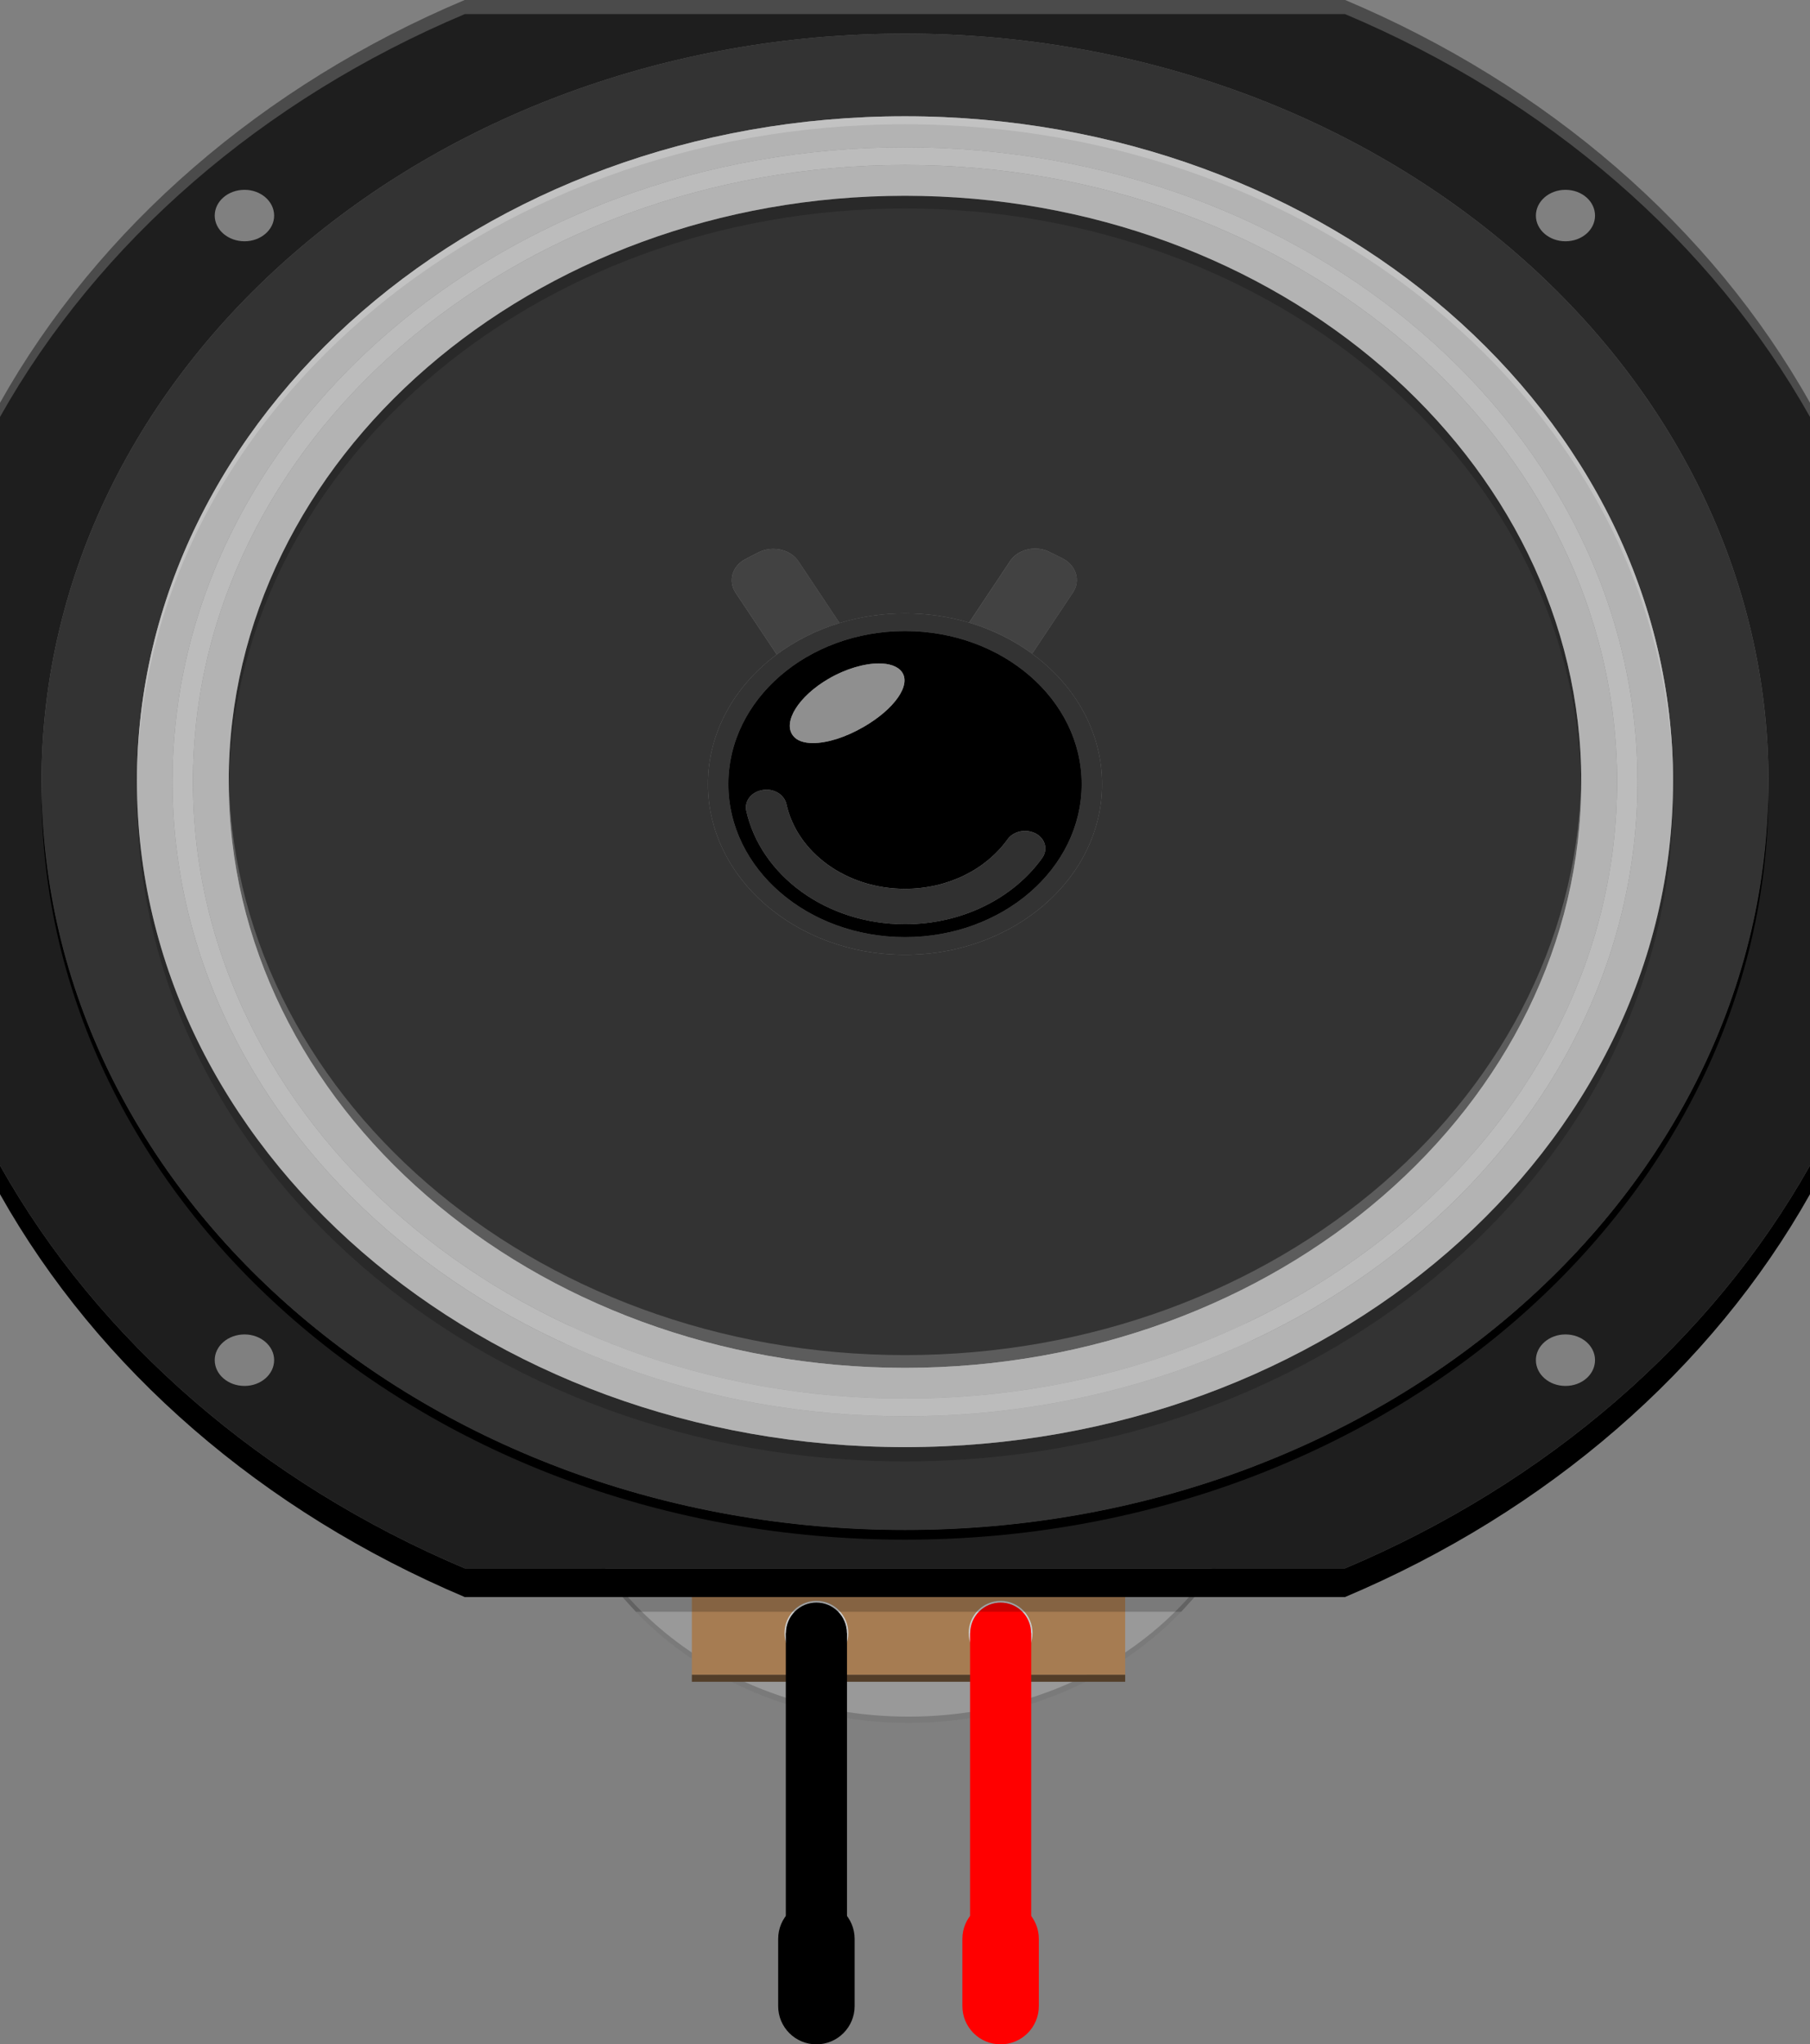 <?xml version="1.0" encoding="utf-8"?>
<!-- Generator: Adobe Illustrator 15.1.0, SVG Export Plug-In . SVG Version: 6.00 Build 0)  -->
<!DOCTYPE svg PUBLIC "-//W3C//DTD SVG 1.1//EN" "http://www.w3.org/Graphics/SVG/1.1/DTD/svg11.dtd">
<svg version="1.1" id="Ebene_1" xmlns:svg="http://www.w3.org/2000/svg"
	 xmlns="http://www.w3.org/2000/svg" xmlns:xlink="http://www.w3.org/1999/xlink" x="0px" y="0px" width="71.01px"
	 height="80.156px" viewBox="0 0 71.01 80.156" enable-background="new 0 0 71.01 80.156" xml:space="preserve">
<rect x="0" y="0" width="71.01" height="80.156" fill="#808080" stroke="none"/>
<g>
	<g>
		<g enable-background="new    ">
			<g>
				<path fill="#999999" d="M35.643,43.516c-7.668,0-13.887,5.385-13.887,12.025c0,6.648,6.219,12.027,13.887,12.027
					c7.667,0,13.886-5.379,13.886-12.027C49.529,48.9,43.311,43.516,35.643,43.516"/>
			</g>
		</g>
	</g>
	<g id="breadboard">
		<circle id="connector0pin" fill="none" cx="32.029" cy="78.176" r="1.98"/>
		<circle id="connector1pin" fill="none" cx="39.255" cy="78.176" r="1.98"/>
	</g>
	<path fill-opacity="0.2" d="M49.529,55.291c0,6.648-6.219,12.027-13.886,12.027c-7.668,0-13.887-5.379-13.887-12.027v0.25
		c0,6.648,6.219,12.027,13.887,12.027c7.667,0,13.886-5.379,13.886-12.027V55.291z"/>
	<g>
		<path fill="#333333" d="M38.019,24.416l1.608-2.413c0.211-0.314,0.593-0.491,0.984-0.491c0.191,0,0.386,0.043,0.563,0.133
			l0.504,0.249c0.54,0.273,0.729,0.873,0.415,1.341l-1.601,2.401c1.677,1.229,2.744,3.063,2.744,5.112
			c0,3.695-3.465,6.695-7.731,6.695c-4.266,0-7.731-3-7.731-6.695c0-2.031,1.048-3.852,2.7-5.081l-1.611-2.417
			c-0.315-0.468-0.135-1.076,0.414-1.341l0.495-0.257c0.18-0.086,0.375-0.128,0.568-0.128c0.395,0,0.777,0.175,0.989,0.495
			l1.608,2.414c0.804-0.245,1.667-0.379,2.567-0.379C36.385,24.053,37.231,24.181,38.019,24.416 M35.505,7.678
			c-14.634,0-26.532,10.312-26.532,22.977c0,12.673,11.898,22.986,26.532,22.986c14.626,0,26.532-10.313,26.532-22.986
			C62.037,17.989,50.131,7.678,35.505,7.678 M35.505,56.75c-16.614,0-30.132-11.699-30.132-26.095
			c0-14.388,13.518-26.095,30.132-26.095c16.614,0,30.132,11.707,30.132,26.095C65.637,45.051,52.119,56.75,35.505,56.75
			 M35.505,1.317c-18.711,0-33.876,13.133-33.876,29.337C1.629,46.859,16.794,60,35.505,60c18.712,0,33.876-13.141,33.876-29.345
			C69.381,14.451,54.217,1.317,35.505,1.317"/>
		<path fill="#B3B3B3" d="M35.505,53.641c-14.634,0-26.532-10.313-26.532-22.986c0-12.666,11.898-22.977,26.532-22.977
			c14.626,0,26.532,10.312,26.532,22.977C62.037,43.328,50.131,53.641,35.505,53.641z M35.505,6.469
			c-15.399,0-27.936,10.85-27.936,24.186c0,13.343,12.537,24.193,27.936,24.193c15.399,0,27.937-10.85,27.937-24.193
			C63.441,17.319,50.904,6.469,35.505,6.469 M35.505,55.541c-15.84,0-28.737-11.16-28.737-24.886
			c0-13.718,12.897-24.879,28.737-24.879c15.841,0,28.737,11.162,28.737,24.879C64.242,44.381,51.346,55.541,35.505,55.541
			 M35.505,4.56c-16.614,0-30.132,11.707-30.132,26.095c0,14.396,13.518,26.095,30.132,26.095c16.614,0,30.132-11.699,30.132-26.095
			C65.637,16.267,52.119,4.56,35.505,4.56z"/>
		<path fill="#BCBCBC" d="M35.505,54.848c-15.399,0-27.936-10.85-27.936-24.193c0-13.336,12.537-24.186,27.936-24.186
			c15.399,0,27.937,10.85,27.937,24.186C63.441,43.998,50.904,54.848,35.505,54.848 M35.505,5.775
			c-15.84,0-28.737,11.162-28.737,24.879c0,13.726,12.897,24.886,28.737,24.886c15.841,0,28.737-11.16,28.737-24.886
			C64.242,16.937,51.346,5.775,35.505,5.775"/>
		<path fill="#424242" d="M40.612,21.512c-0.392,0-0.773,0.177-0.984,0.491l-1.608,2.413c0.914,0.273,1.751,0.69,2.474,1.22
			l1.601-2.401c0.314-0.468,0.125-1.068-0.415-1.341l-0.504-0.249C40.998,21.555,40.803,21.512,40.612,21.512"/>
		<path fill="#424242" d="M30.34,21.524c-0.192,0-0.388,0.042-0.568,0.128l-0.495,0.257c-0.549,0.265-0.729,0.873-0.414,1.341
			l1.611,2.417c0.719-0.535,1.552-0.957,2.464-1.235l-1.608-2.414C31.117,21.699,30.735,21.524,30.34,21.524"/>
		<path fill="#333333" d="M35.505,36.75c-3.825,0-6.93-2.682-6.93-6.002c0-3.312,3.105-6.001,6.93-6.001
			c3.826,0,6.931,2.689,6.931,6.001C42.436,34.068,39.331,36.75,35.505,36.75 M35.505,24.053c-0.9,0-1.764,0.134-2.567,0.379
			c-0.912,0.279-1.745,0.701-2.464,1.235c-1.652,1.229-2.7,3.05-2.7,5.081c0,3.695,3.465,6.695,7.731,6.695
			c4.266,0,7.731-3,7.731-6.695c0-2.049-1.066-3.884-2.744-5.112c-0.723-0.53-1.56-0.947-2.474-1.22
			C37.231,24.181,36.385,24.053,35.505,24.053"/>
		<path d="M35.505,36.243c-3.096,0-5.661-1.917-6.228-4.451c-0.081-0.374,0.198-0.74,0.639-0.811
			c0.054-0.01,0.107-0.014,0.159-0.014c0.371,0,0.698,0.231,0.777,0.56c0.414,1.894,2.34,3.328,4.653,3.328
			c1.701,0,3.186-0.772,4.023-1.941c0.152-0.213,0.416-0.331,0.685-0.331c0.145,0,0.291,0.034,0.423,0.104
			c0.378,0.203,0.485,0.631,0.252,0.959C39.771,35.207,37.773,36.243,35.505,36.243 M31.896,29.141
			c-0.362,0-0.646-0.097-0.792-0.302c-0.396-0.53,0.225-1.535,1.404-2.221c0.682-0.396,1.407-0.601,1.971-0.601
			c0.411,0,0.736,0.108,0.899,0.328c0.387,0.522-0.306,1.474-1.494,2.159C33.175,28.917,32.445,29.141,31.896,29.141 M35.505,24.747
			c-3.825,0-6.93,2.689-6.93,6.001c0,3.32,3.105,6.002,6.93,6.002c3.826,0,6.931-2.682,6.931-6.002
			C42.436,27.436,39.331,24.747,35.505,24.747"/>
		<path fill="#303030" d="M30.075,30.968c-0.052,0-0.105,0.004-0.159,0.014c-0.441,0.07-0.72,0.437-0.639,0.811
			c0.567,2.534,3.132,4.451,6.228,4.451c2.268,0,4.266-1.037,5.382-2.595c0.233-0.328,0.126-0.756-0.252-0.959
			c-0.132-0.07-0.278-0.104-0.423-0.104c-0.269,0-0.532,0.117-0.685,0.331c-0.837,1.169-2.322,1.941-4.023,1.941
			c-2.313,0-4.239-1.435-4.653-3.328C30.773,31.2,30.446,30.968,30.075,30.968"/>
		<path fill="#8F8F8F" d="M34.479,26.017c-0.564,0-1.289,0.204-1.971,0.601c-1.179,0.686-1.8,1.691-1.404,2.221
			c0.146,0.205,0.43,0.302,0.792,0.302c0.549,0,1.279-0.224,1.989-0.637c1.188-0.686,1.881-1.637,1.494-2.159
			C35.216,26.125,34.89,26.017,34.479,26.017"/>
		<path fill="#1E1E1E" d="M52.768,0H18.234C10.305,3.344,3.861,8.924,0,15.799v29.906c3.861,6.867,10.305,12.447,18.234,15.799
			h34.534c7.938-3.352,14.381-8.932,18.242-15.799V15.799C67.148,8.924,60.705,3.344,52.768,0z M61.416,7.444
			c0.648,0,1.16,0.452,1.16,1.013c0,0.553-0.512,1.005-1.16,1.005c-0.639,0-1.16-0.452-1.16-1.005
			C60.256,7.896,60.777,7.444,61.416,7.444z M9.594,7.444c0.639,0,1.161,0.452,1.161,1.013c0,0.553-0.522,1.005-1.161,1.005
			c-0.648,0-1.17-0.452-1.17-1.005C8.424,7.896,8.946,7.444,9.594,7.444z M9.594,54.35c-0.648,0-1.17-0.451-1.17-1.014
			c0-0.553,0.522-1.006,1.17-1.006c0.639,0,1.161,0.453,1.161,1.006C10.755,53.898,10.233,54.35,9.594,54.35z M61.416,54.35
			c-0.639,0-1.16-0.451-1.16-1.014c0-0.553,0.521-1.006,1.16-1.006c0.648,0,1.16,0.453,1.16,1.006
			C62.576,53.898,62.064,54.35,61.416,54.35z M35.505,60C16.794,60,1.629,46.859,1.629,30.655c0-16.204,15.165-29.337,33.876-29.337
			c18.712,0,33.876,13.133,33.876,29.337C69.381,46.859,54.217,60,35.505,60z"/>
	</g>
	<g>
		<path d="M32.029,80.17c-0.829,0-1.5-0.672-1.5-1.5v-2.635c0-0.828,0.671-1.5,1.5-1.5s1.5,0.672,1.5,1.5v2.635
			C33.529,79.498,32.857,80.17,32.029,80.17z"/>
	</g>
	<g>
		<path fill="#FF0000" d="M39.256,80.17c-0.828,0-1.5-0.672-1.5-1.5v-2.635c0-0.828,0.672-1.5,1.5-1.5s1.5,0.672,1.5,1.5v2.635
			C40.756,79.498,40.084,80.17,39.256,80.17z"/>
	</g>
	<rect x="27.143" y="65.674" fill="#533E29" width="17" height="0.277"/>
	<path fill="#A67C52" d="M27.143,61.705v3.969h17v-3.969H27.143z M32.029,65.045c-0.659,0-1.193-0.508-1.193-1.133
		c0-0.629,0.534-1.137,1.193-1.137s1.193,0.508,1.193,1.137C33.222,64.537,32.688,65.045,32.029,65.045z M39.256,65.045
		c-0.658,0-1.193-0.508-1.193-1.133c0-0.629,0.535-1.137,1.193-1.137s1.193,0.508,1.193,1.137
		C40.45,64.537,39.915,65.045,39.256,65.045z"/>
	<path opacity="0.2" fill="#FFFFFF" d="M0,16.353C3.861,9.478,10.305,3.897,18.234,0.553h34.534
		c7.938,3.344,14.381,8.924,18.242,15.799v-0.553C67.148,8.924,60.705,3.344,52.768,0H18.234C10.305,3.344,3.861,8.924,0,15.799
		V16.353z"/>
	<path d="M71.01,46.83c-3.861,6.867-10.305,12.447-18.242,15.799H18.234C10.305,59.277,3.861,53.697,0,46.83v-1.125
		c3.861,6.867,10.305,12.447,18.234,15.799h34.534c7.938-3.352,14.381-8.932,18.242-15.799V46.83z"/>
	<path d="M69.381,31.033c0,16.204-15.164,29.346-33.876,29.346c-18.711,0-33.876-13.143-33.876-29.346v-0.378
		C1.629,46.859,16.794,60,35.505,60c18.712,0,33.876-13.141,33.876-29.345V31.033z"/>
	<path opacity="0.2" fill="#FFFFFF" d="M5.373,30.968c0-14.388,13.518-26.095,30.132-26.095c16.614,0,30.132,11.707,30.132,26.095
		v-0.313c0-14.388-13.518-26.095-30.132-26.095c-16.614,0-30.132,11.707-30.132,26.095V30.968z"/>
	<path opacity="0.2" fill="#FFFFFF" d="M8.973,30.155c0,12.673,11.898,22.986,26.532,22.986c14.626,0,26.532-10.313,26.532-22.986
		v0.5c0,12.673-11.906,22.986-26.532,22.986c-14.634,0-26.532-10.313-26.532-22.986V30.155z"/>
	<path opacity="0.2" d="M62.037,31.153c0-12.666-11.906-22.977-26.532-22.977c-14.634,0-26.532,10.312-26.532,22.977v-0.499
		c0-12.666,11.898-22.977,26.532-22.977c14.626,0,26.532,10.312,26.532,22.977"/>
	<path fill-opacity="0.2" d="M65.637,31.215c0,14.396-13.518,26.095-30.132,26.095c-16.614,0-30.132-11.699-30.132-26.095v-0.561
		c0,14.396,13.518,26.095,30.132,26.095c16.614,0,30.132-11.699,30.132-26.095V31.215z"/>
	<path fill="#CCCCCC" d="M32.029,62.787c-0.691,0-1.252,0.561-1.252,1.252s0.561,1.252,1.252,1.252s1.252-0.561,1.252-1.252
		S32.72,62.787,32.029,62.787z M32.029,65.232c-0.659,0-1.193-0.535-1.193-1.193s0.534-1.193,1.193-1.193s1.193,0.535,1.193,1.193
		S32.688,65.232,32.029,65.232z"/>
	<path fill="#CCCCCC" d="M39.256,62.787c-0.691,0-1.253,0.561-1.253,1.252s0.562,1.252,1.253,1.252s1.253-0.561,1.253-1.252
		S39.948,62.787,39.256,62.787z M39.256,65.232c-0.658,0-1.193-0.535-1.193-1.193s0.535-1.193,1.193-1.193s1.193,0.535,1.193,1.193
		S39.915,65.232,39.256,65.232z"/>
	<path d="M33.222,64.039c-0.001-0.658-0.535-1.193-1.193-1.193s-1.192,0.535-1.193,1.193h-0.007v11.998h2.4V64.039H33.222z"/>
	<path fill="#FF0000" d="M40.45,64.039c-0.001-0.658-0.535-1.193-1.193-1.193s-1.192,0.535-1.193,1.193h-0.007v11.998h2.4V64.039
		H40.45z"/>
	<polygon opacity="0.2" points="46.34,63.207 24.947,63.207 24.421,62.629 46.865,62.629 	"/>
</g>
</svg>
